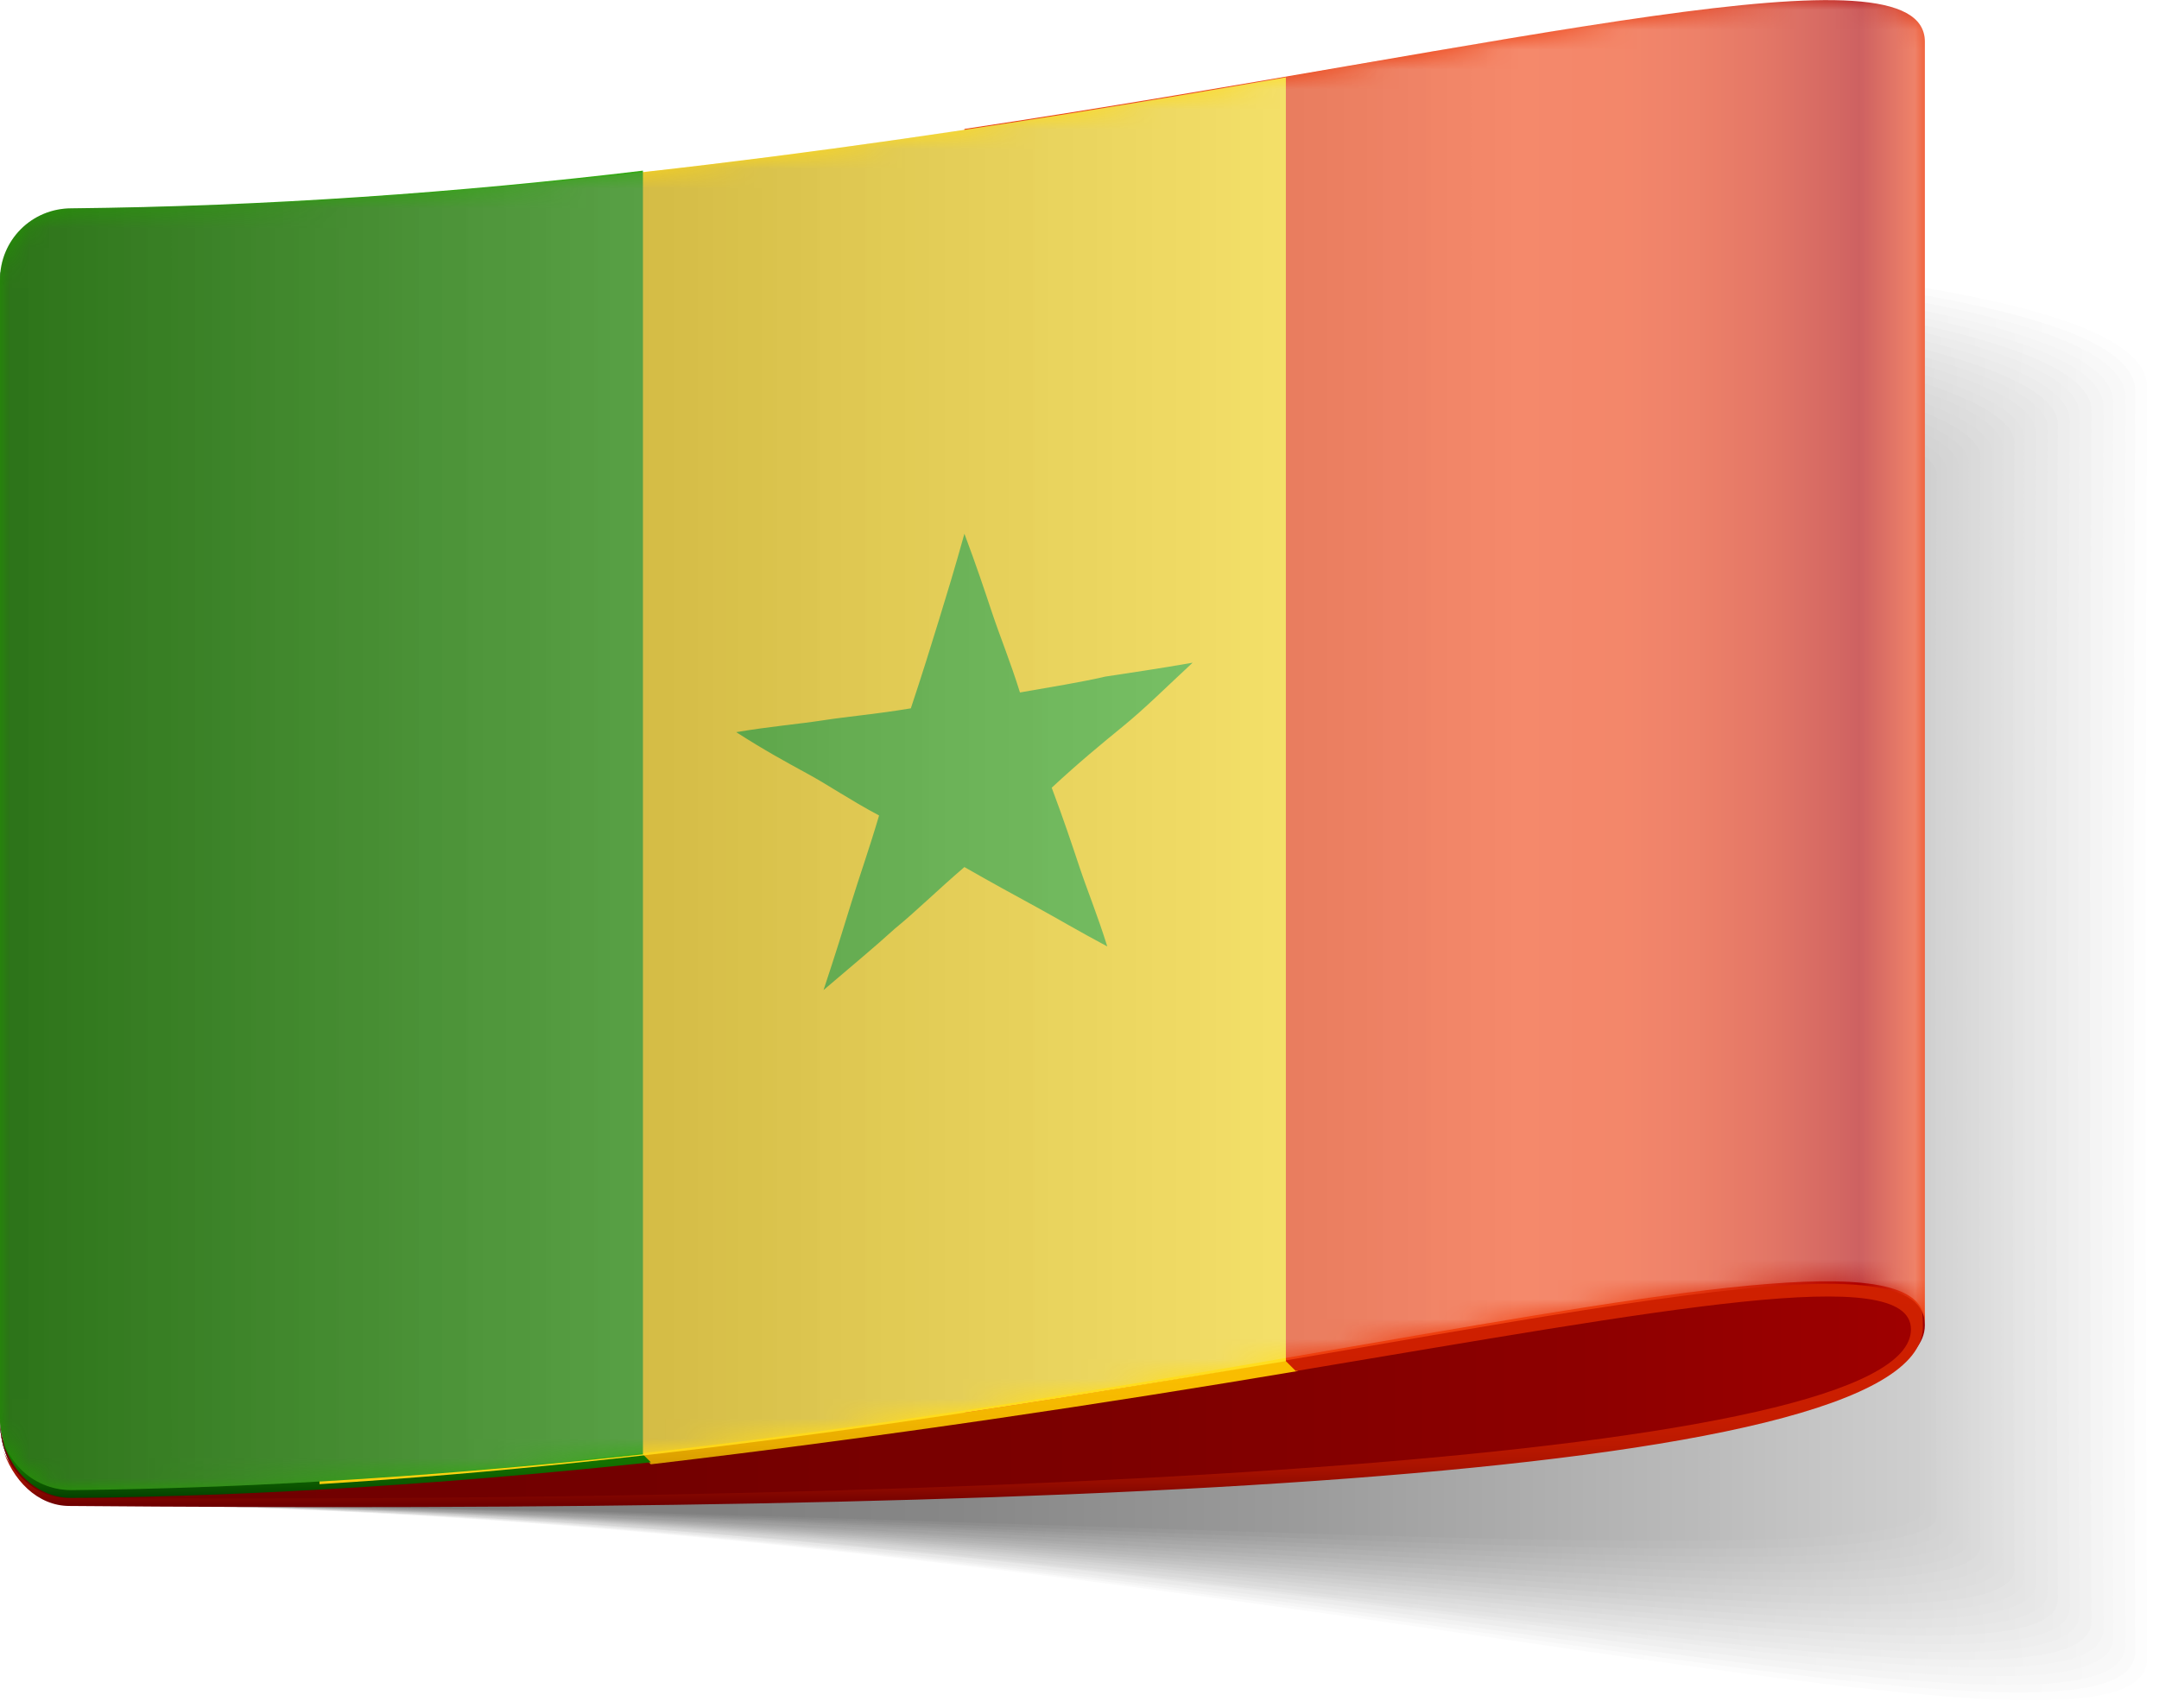 <?xml version="1.0" encoding="utf-8"?>
<!-- Generator: Adobe Illustrator 22.1.0, SVG Export Plug-In . SVG Version: 6.00 Build 0)  -->
<svg version="1.1" id="Layer_1" xmlns="http://www.w3.org/2000/svg" xmlns:xlink="http://www.w3.org/1999/xlink" x="0px" y="0px"
	 viewBox="0 0 108.8 86.1" style="enable-background:new 0 0 108.8 86.1;" xml:space="preserve">
<style type="text/css">
	.st0{fill:url(#SVGID_1_);}
	.st1{fill:url(#SVGID_2_);}
	.st2{fill:url(#SVGID_3_);}
	.st3{fill:url(#SVGID_4_);}
	.st4{fill:url(#SVGID_5_);}
	.st5{fill:url(#SVGID_6_);}
	.st6{fill:url(#SVGID_7_);}
	.st7{fill:url(#SVGID_8_);}
	.st8{fill:url(#SVGID_9_);}
	.st9{fill:url(#SVGID_10_);}
	.st10{fill:url(#SVGID_11_);}
	.st11{fill:url(#SVGID_12_);}
	.st12{fill:url(#SVGID_13_);}
	.st13{fill:url(#SVGID_14_);}
	.st14{fill:url(#SVGID_15_);}
	.st15{fill:url(#SVGID_16_);}
	.st16{fill:url(#SVGID_17_);}
	.st17{fill:url(#SVGID_18_);}
	.st18{fill:url(#SVGID_19_);}
	.st19{fill:url(#SVGID_20_);}
	.st20{fill:url(#SVGID_21_);}
	.st21{fill:url(#SVGID_22_);}
	.st22{fill:url(#SVGID_23_);}
	.st23{fill:none;}
	.st24{fill:url(#SVGID_24_);}
	.st25{fill:url(#SVGID_25_);}
	.st26{fill:url(#SVGID_26_);}
	.st27{fill:url(#SVGID_27_);}
	.st28{fill:url(#SVGID_28_);}
	.st29{fill:url(#SVGID_29_);}
	.st30{fill:url(#SVGID_30_);}
	.st31{fill:url(#SVGID_31_);}
	.st32{fill:url(#SVGID_32_);}
	.st33{filter:url(#Adobe_OpacityMaskFilter);}
	.st34{fill:url(#SVGID_34_);}
	.st35{opacity:0.38;mask:url(#SVGID_33_);}
	.st36{fill:url(#SVGID_35_);}
</style>
<g>
	<g>
		<linearGradient id="SVGID_1_" gradientUnits="userSpaceOnUse" x1="1.500000e-03" y1="48.596" x2="108.782" y2="48.596">
			<stop  offset="0.375" style="stop-color:#FFFFFF"/>
			<stop  offset="1" style="stop-color:#FFFFFF"/>
		</linearGradient>
		<path class="st0" d="M3.6,11.1c-2,0-3.6,1.4-3.6,3.1c0,17.4,0,39.8,0,57.4c0,2.3,1.6,4.2,3.6,4.2C57,76.4,108.8,91.7,108.8,84
			c0-19.2,0-45.5,0-64.7C108.8,11.4,57,11.1,3.6,11.1z"/>
		<linearGradient id="SVGID_2_" gradientUnits="userSpaceOnUse" x1="1.500000e-03" y1="48.374" x2="108.222" y2="48.374">
			<stop  offset="0.375" style="stop-color:#F9F9F9"/>
			<stop  offset="1" style="stop-color:#FDFDFD"/>
		</linearGradient>
		<path class="st1" d="M3.6,11.1c-2,0-3.6,1.4-3.6,3.1c0,17.4,0,39.8,0,57.4c0,2.3,1.6,4.2,3.6,4.2c53.1,0.3,104.6,15.3,104.6,7.8
			c-0.1-19-0.1-45.1,0-64.1C108.2,11.8,56.7,11.1,3.6,11.1z"/>
		<linearGradient id="SVGID_3_" gradientUnits="userSpaceOnUse" x1="1.500000e-03" y1="48.168" x2="107.662" y2="48.168">
			<stop  offset="0.375" style="stop-color:#F3F3F3"/>
			<stop  offset="1" style="stop-color:#FAFAFA"/>
		</linearGradient>
		<path class="st2" d="M3.6,11.1c-2,0-3.6,1.4-3.6,3.1c0,17.4,0,39.8,0,57.4c0,2.3,1.6,4.2,3.6,4.2c52.8,0.3,104.1,14.8,104,7.4
			c-0.1-18.8-0.1-44.7,0-63.5C107.7,12.3,56.5,11.1,3.6,11.1z"/>
		<linearGradient id="SVGID_4_" gradientUnits="userSpaceOnUse" x1="1.500000e-03" y1="47.962" x2="107.103" y2="47.962">
			<stop  offset="0.375" style="stop-color:#EDEDED"/>
			<stop  offset="0.837" style="stop-color:#F4F4F4"/>
			<stop  offset="1" style="stop-color:#F8F8F8"/>
		</linearGradient>
		<path class="st3" d="M3.6,11.1c-2,0-3.6,1.4-3.6,3.1c0,17.4,0,39.8,0,57.4c0,2.3,1.6,4.2,3.6,4.2c52.5,0.3,103.5,14.2,103.5,7.1
			c-0.1-18.6-0.1-44.3,0-62.9C107.1,12.7,56.2,11.1,3.6,11.1z"/>
		<linearGradient id="SVGID_5_" gradientUnits="userSpaceOnUse" x1="1.500000e-03" y1="47.757" x2="106.543" y2="47.757">
			<stop  offset="0.375" style="stop-color:#E7E7E7"/>
			<stop  offset="0.749" style="stop-color:#EEEEEE"/>
			<stop  offset="1" style="stop-color:#F6F6F6"/>
		</linearGradient>
		<path class="st4" d="M3.6,11.1c-2,0-3.6,1.4-3.6,3.1c0,17.4,0,39.8,0,57.4c0,2.3,1.6,4.2,3.6,4.2c52.3,0.3,102.9,13.6,102.9,6.7
			c-0.1-18.4-0.1-43.9,0-62.2C106.6,13.1,55.9,11.2,3.6,11.1z"/>
		<linearGradient id="SVGID_6_" gradientUnits="userSpaceOnUse" x1="1.500000e-03" y1="47.551" x2="105.983" y2="47.551">
			<stop  offset="0.375" style="stop-color:#E1E1E1"/>
			<stop  offset="0.694" style="stop-color:#E8E8E8"/>
			<stop  offset="1" style="stop-color:#F4F4F4"/>
		</linearGradient>
		<path class="st5" d="M3.6,11.1c-2,0-3.6,1.4-3.6,3.1c0,17.4,0,39.8,0,57.4c0,2.3,1.6,4.2,3.6,4.2C55.6,76,106,88.8,106,82.1
			c-0.1-18.2-0.1-43.5,0-61.6C106,13.5,55.6,11.2,3.6,11.1z"/>
		<linearGradient id="SVGID_7_" gradientUnits="userSpaceOnUse" x1="1.500000e-03" y1="47.346" x2="105.423" y2="47.346">
			<stop  offset="0.375" style="stop-color:#DBDBDB"/>
			<stop  offset="0.664" style="stop-color:#E2E2E2"/>
			<stop  offset="1" style="stop-color:#F1F1F1"/>
		</linearGradient>
		<path class="st6" d="M3.6,11.1c-2,0-3.6,1.4-3.6,3.1c0,17.4,0,39.8,0,57.4c0,2.3,1.6,4.2,3.6,4.2c51.7,0.3,101.8,12.5,101.8,5.9
			c-0.1-18-0.1-43.1,0-61C105.4,13.9,55.3,11.2,3.6,11.1z"/>
		<linearGradient id="SVGID_8_" gradientUnits="userSpaceOnUse" x1="1.500000e-03" y1="47.141" x2="104.863" y2="47.141">
			<stop  offset="0.375" style="stop-color:#D5D5D5"/>
			<stop  offset="0.633" style="stop-color:#DCDCDC"/>
			<stop  offset="1" style="stop-color:#EFEFEF"/>
		</linearGradient>
		<path class="st7" d="M3.6,11.1c-2,0-3.6,1.4-3.6,3.1c0,17.4,0,39.8,0,57.4c0,2.3,1.6,4.2,3.6,4.2c51.4,0.3,101.3,12,101.2,5.5
			c-0.1-17.8-0.1-42.6,0-60.4C104.9,14.3,55,11.2,3.6,11.1z"/>
		<linearGradient id="SVGID_9_" gradientUnits="userSpaceOnUse" x1="1.500000e-03" y1="46.937" x2="104.303" y2="46.937">
			<stop  offset="0.375" style="stop-color:#CFCFCF"/>
			<stop  offset="0.609" style="stop-color:#D6D6D6"/>
			<stop  offset="0.951" style="stop-color:#EAEAEA"/>
			<stop  offset="1" style="stop-color:#EDEDED"/>
		</linearGradient>
		<path class="st8" d="M3.6,11.1c-2,0-3.6,1.4-3.6,3.1c0,17.4,0,39.8,0,57.4c0,2.3,1.6,4.2,3.6,4.2c51.1,0.2,100.7,11.4,100.7,5.2
			c-0.1-17.6-0.1-42.2,0-59.8C104.3,14.7,54.8,11.1,3.6,11.1z"/>
		<linearGradient id="SVGID_10_" gradientUnits="userSpaceOnUse" x1="1.500000e-03" y1="46.733" x2="103.743" y2="46.733">
			<stop  offset="0.375" style="stop-color:#C9C9C9"/>
			<stop  offset="0.594" style="stop-color:#D0D0D0"/>
			<stop  offset="0.914" style="stop-color:#E4E4E4"/>
			<stop  offset="1" style="stop-color:#EAEAEA"/>
		</linearGradient>
		<path class="st9" d="M3.6,11.1c-2,0-3.6,1.4-3.6,3.1c0,17.4,0,39.8,0,57.4c0,2.3,1.6,4.2,3.6,4.2c50.8,0.2,100.1,10.8,100.1,4.8
			c-0.1-17.4-0.1-41.8,0-59.2C103.8,15.2,54.5,11.1,3.6,11.1z"/>
		<linearGradient id="SVGID_11_" gradientUnits="userSpaceOnUse" x1="1.500000e-03" y1="46.529" x2="103.183" y2="46.529">
			<stop  offset="0.375" style="stop-color:#C3C3C3"/>
			<stop  offset="0.578" style="stop-color:#CACACA"/>
			<stop  offset="0.874" style="stop-color:#DEDEDE"/>
			<stop  offset="1" style="stop-color:#E8E8E8"/>
		</linearGradient>
		<path class="st10" d="M3.6,11.1c-2,0-3.6,1.4-3.6,3.1c0,17.4,0,39.8,0,57.4c0,2.3,1.6,4.2,3.6,4.2c50.6,0.2,99.6,10.3,99.6,4.4
			c-0.1-17.2-0.1-41.4,0-58.6C103.2,15.6,54.2,11.1,3.6,11.1z"/>
		<linearGradient id="SVGID_12_" gradientUnits="userSpaceOnUse" x1="1.500000e-03" y1="46.326" x2="102.623" y2="46.326">
			<stop  offset="0.375" style="stop-color:#BCBCBC"/>
			<stop  offset="0.561" style="stop-color:#C3C3C3"/>
			<stop  offset="0.833" style="stop-color:#D7D7D7"/>
			<stop  offset="1" style="stop-color:#E6E6E6"/>
		</linearGradient>
		<path class="st11" d="M3.6,11.1c-2,0-3.6,1.4-3.6,3.1c0,17.4,0,39.8,0,57.4c0,2.3,1.6,4.2,3.6,4.2c50.3,0.2,99,9.7,99,4
			c-0.1-17-0.1-41,0-58C102.6,16,53.9,11.2,3.6,11.1z"/>
		<linearGradient id="SVGID_13_" gradientUnits="userSpaceOnUse" x1="1.500000e-03" y1="46.123" x2="102.064" y2="46.123">
			<stop  offset="0.375" style="stop-color:#B6B6B6"/>
			<stop  offset="0.55" style="stop-color:#BDBDBD"/>
			<stop  offset="0.806" style="stop-color:#D1D1D1"/>
			<stop  offset="1" style="stop-color:#E4E4E4"/>
		</linearGradient>
		<path class="st12" d="M3.6,11.1c-2,0-3.6,1.4-3.6,3.1c0,17.4,0,39.8,0,57.4c0,2.3,1.6,4.2,3.6,4.2c50,0.2,98.5,9.1,98.4,3.7
			c-0.1-16.8-0.1-40.6,0-57.4C102.1,16.4,53.6,11.2,3.6,11.1z"/>
		<linearGradient id="SVGID_14_" gradientUnits="userSpaceOnUse" x1="1.500000e-03" y1="45.922" x2="101.504" y2="45.922">
			<stop  offset="0.375" style="stop-color:#B0B0B0"/>
			<stop  offset="0.543" style="stop-color:#B7B7B7"/>
			<stop  offset="0.788" style="stop-color:#CBCBCB"/>
			<stop  offset="1" style="stop-color:#E1E1E1"/>
		</linearGradient>
		<path class="st13" d="M3.6,11.1c-2,0-3.6,1.4-3.6,3.1c0,17.4,0,39.8,0,57.4c0,2.3,1.6,4.2,3.6,4.2c49.7,0.2,97.9,8.6,97.9,3.3
			c-0.1-16.6-0.1-40.2,0-56.8C101.5,16.8,53.4,11.2,3.6,11.1z"/>
		<linearGradient id="SVGID_15_" gradientUnits="userSpaceOnUse" x1="1.500000e-03" y1="45.721" x2="100.944" y2="45.721">
			<stop  offset="0.375" style="stop-color:#AAAAAA"/>
			<stop  offset="0.534" style="stop-color:#B1B1B1"/>
			<stop  offset="0.767" style="stop-color:#C5C5C5"/>
			<stop  offset="1" style="stop-color:#DFDFDF"/>
		</linearGradient>
		<path class="st14" d="M3.6,11.1c-2,0-3.6,1.4-3.6,3.1c0,17.4,0,39.8,0,57.4c0,2.3,1.6,4.2,3.6,4.2c49.4,0.2,97.3,8,97.3,2.9
			c-0.1-16.3-0.1-39.8,0-56.2C101,17.2,53.1,11.2,3.6,11.1z"/>
		<linearGradient id="SVGID_16_" gradientUnits="userSpaceOnUse" x1="1.500000e-03" y1="45.52" x2="100.384" y2="45.52">
			<stop  offset="0.375" style="stop-color:#A4A4A4"/>
			<stop  offset="0.526" style="stop-color:#ABABAB"/>
			<stop  offset="0.748" style="stop-color:#BFBFBF"/>
			<stop  offset="1" style="stop-color:#DDDDDD"/>
		</linearGradient>
		<path class="st15" d="M3.6,11.1c-2,0-3.6,1.4-3.6,3.1c0,17.4,0,39.8,0,57.4c0,2.3,1.6,4.2,3.6,4.2c49.1,0.2,96.8,7.4,96.8,2.5
			c-0.1-16.1-0.1-39.4,0-55.5C100.4,17.7,52.8,11.2,3.6,11.1z"/>
		<linearGradient id="SVGID_17_" gradientUnits="userSpaceOnUse" x1="1.500000e-03" y1="45.322" x2="99.824" y2="45.322">
			<stop  offset="0.375" style="stop-color:#9E9E9E"/>
			<stop  offset="0.521" style="stop-color:#A5A5A5"/>
			<stop  offset="0.735" style="stop-color:#B9B9B9"/>
			<stop  offset="0.99" style="stop-color:#D9D9D9"/>
			<stop  offset="1" style="stop-color:#DADADA"/>
		</linearGradient>
		<path class="st16" d="M3.6,11.1c-2,0-3.6,1.4-3.6,3.1c0,17.4,0,39.8,0,57.4c0,2.3,1.6,4.2,3.6,4.2c48.9,0.2,96.2,6.9,96.2,2.1
			c-0.1-15.9-0.1-39,0-54.9C99.8,18.1,52.5,11.2,3.6,11.1z"/>
		<linearGradient id="SVGID_18_" gradientUnits="userSpaceOnUse" x1="1.500000e-03" y1="45.124" x2="99.264" y2="45.124">
			<stop  offset="0.375" style="stop-color:#989898"/>
			<stop  offset="0.515" style="stop-color:#9F9F9F"/>
			<stop  offset="0.72" style="stop-color:#B3B3B3"/>
			<stop  offset="0.963" style="stop-color:#D3D3D3"/>
			<stop  offset="1" style="stop-color:#D8D8D8"/>
		</linearGradient>
		<path class="st17" d="M3.6,11.1c-2,0-3.6,1.4-3.6,3.1c0,17.4,0,39.8,0,57.4c0,2.3,1.6,4.2,3.6,4.2c48.6,0.1,95.7,6.3,95.6,1.8
			c-0.1-15.7-0.1-38.6,0-54.3C99.3,18.5,52.2,11.2,3.6,11.1z"/>
		<linearGradient id="SVGID_19_" gradientUnits="userSpaceOnUse" x1="1.500000e-03" y1="44.928" x2="98.704" y2="44.928">
			<stop  offset="0.375" style="stop-color:#929292"/>
			<stop  offset="0.509" style="stop-color:#999999"/>
			<stop  offset="0.706" style="stop-color:#ADADAD"/>
			<stop  offset="0.94" style="stop-color:#CDCDCD"/>
			<stop  offset="1" style="stop-color:#D6D6D6"/>
		</linearGradient>
		<path class="st18" d="M3.6,11.1c-2,0-3.6,1.4-3.6,3.1c0,17.4,0,39.8,0,57.4c0,2.3,1.6,4.2,3.6,4.2c48.3,0.1,95.1,5.7,95.1,1.4
			c-0.1-15.5-0.1-38.2,0-53.7C98.7,18.9,52,11.2,3.6,11.1z"/>
		<linearGradient id="SVGID_20_" gradientUnits="userSpaceOnUse" x1="1.500000e-03" y1="44.734" x2="98.144" y2="44.734">
			<stop  offset="0.375" style="stop-color:#8C8C8C"/>
			<stop  offset="0.504" style="stop-color:#939393"/>
			<stop  offset="0.693" style="stop-color:#A7A7A7"/>
			<stop  offset="0.918" style="stop-color:#C7C7C7"/>
			<stop  offset="1" style="stop-color:#D4D4D4"/>
		</linearGradient>
		<path class="st19" d="M3.6,11.1c-2,0-3.6,1.4-3.6,3.1c0,17.4,0,39.8,0,57.4c0,2.3,1.6,4.2,3.6,4.2c48,0.1,94.5,5.2,94.5,1
			c-0.1-15.3-0.1-37.8,0-53.1C98.2,19.3,51.7,11.2,3.6,11.1z"/>
		<linearGradient id="SVGID_21_" gradientUnits="userSpaceOnUse" x1="1.500000e-03" y1="44.544" x2="97.584" y2="44.544">
			<stop  offset="0.375" style="stop-color:#868686"/>
			<stop  offset="0.501" style="stop-color:#8D8D8D"/>
			<stop  offset="0.685" style="stop-color:#A1A1A1"/>
			<stop  offset="0.903" style="stop-color:#C1C1C1"/>
			<stop  offset="1" style="stop-color:#D1D1D1"/>
		</linearGradient>
		<path class="st20" d="M3.6,11.1c-2,0-3.6,1.4-3.6,3.1c0,17.4,0,39.8,0,57.4c0,2.3,1.6,4.2,3.6,4.2c47.7,0.1,94,4.6,94,0.6
			c-0.1-15.1-0.1-37.4,0-52.5C97.6,19.7,51.4,11.2,3.6,11.1z"/>
		<linearGradient id="SVGID_22_" gradientUnits="userSpaceOnUse" x1="1.500000e-03" y1="44.367" x2="97.024" y2="44.367">
			<stop  offset="0.375" style="stop-color:#808080"/>
			<stop  offset="0.496" style="stop-color:#878787"/>
			<stop  offset="0.674" style="stop-color:#9B9B9B"/>
			<stop  offset="0.885" style="stop-color:#BBBBBB"/>
			<stop  offset="1" style="stop-color:#CFCFCF"/>
		</linearGradient>
		<path class="st21" d="M3.6,11.1c-2,0-3.6,1.4-3.6,3.1c0,17.4,0,39.8,0,57.4c0,2.3,1.6,4.2,3.6,4.2C51.1,75.9,97.1,79.8,97,76
			c0-14.9,0-37,0-51.9C97.1,20.1,51.1,11.5,3.6,11.1z"/>
	</g>
	<g>
		<linearGradient id="SVGID_23_" gradientUnits="userSpaceOnUse" x1="1.500000e-03" y1="67.054" x2="97.024" y2="67.054">
			<stop  offset="0" style="stop-color:#700000"/>
			<stop  offset="0.328" style="stop-color:#730000"/>
			<stop  offset="0.591" style="stop-color:#7D0000"/>
			<stop  offset="0.83" style="stop-color:#8E0000"/>
			<stop  offset="1" style="stop-color:#9F0000"/>
		</linearGradient>
		<path class="st22" d="M0,71.6c0,2.3,1.6,4.2,3.6,4.2c47.5,0.3,93.4-1.9,93.4-9C97,45.2,0,71.6,0,71.6z"/>
		<g>
			<polygon class="st23" points="0.2,72.7 0.2,72.7 0.2,72.7 			"/>
			<path class="st23" d="M0.2,72.7c0.1,0.2,0.1,0.4,0.2,0.6C0.3,73.1,0.2,72.9,0.2,72.7L0.2,72.7z"/>
			<linearGradient id="SVGID_24_" gradientUnits="userSpaceOnUse" x1="0.388" y1="57.354" x2="0.388" y2="75.978">
				<stop  offset="0.35" style="stop-color:#DFDFDF"/>
				<stop  offset="0.645" style="stop-color:#DDDDDD"/>
				<stop  offset="0.752" style="stop-color:#D6D6D6"/>
				<stop  offset="0.828" style="stop-color:#CBCBCB"/>
				<stop  offset="0.889" style="stop-color:#BABABA"/>
				<stop  offset="0.941" style="stop-color:#A4A4A4"/>
				<stop  offset="0.987" style="stop-color:#898989"/>
				<stop  offset="1" style="stop-color:#808080"/>
			</linearGradient>
			<path class="st24" d="M0.4,73.3C0.4,73.3,0.4,73.3,0.4,73.3C0.4,73.3,0.4,73.3,0.4,73.3z"/>
			<linearGradient id="SVGID_25_" gradientUnits="userSpaceOnUse" x1="45.046" y1="58.308" x2="45.046" y2="75.819">
				<stop  offset="0.35" style="stop-color:#FBBF00"/>
				<stop  offset="0.645" style="stop-color:#F9BD00"/>
				<stop  offset="0.752" style="stop-color:#F2B600"/>
				<stop  offset="0.828" style="stop-color:#E7AB00"/>
				<stop  offset="0.889" style="stop-color:#D69A00"/>
				<stop  offset="0.941" style="stop-color:#C08400"/>
				<stop  offset="0.987" style="stop-color:#A56900"/>
				<stop  offset="1" style="stop-color:#9C6000"/>
			</linearGradient>
			<path class="st25" d="M65.4,69.1L56.2,60c-10.7,1.4-21.9,3.6-31.5,5.7l8.1,8.1C44.7,72.4,55.9,70.7,65.4,69.1z"/>
			<linearGradient id="SVGID_26_" gradientUnits="userSpaceOnUse" x1="16.41" y1="58.307" x2="16.41" y2="75.819">
				<stop  offset="0.35" style="stop-color:#209300"/>
				<stop  offset="0.645" style="stop-color:#1F9100"/>
				<stop  offset="0.752" style="stop-color:#1D8A00"/>
				<stop  offset="0.828" style="stop-color:#197F00"/>
				<stop  offset="0.889" style="stop-color:#136E00"/>
				<stop  offset="0.941" style="stop-color:#0C5800"/>
				<stop  offset="0.987" style="stop-color:#033D00"/>
				<stop  offset="1" style="stop-color:#003400"/>
			</linearGradient>
			<path class="st26" d="M0.4,73.3C0.4,73.3,0.4,73.3,0.4,73.3c0.6,1.3,1.8,2.2,3.2,2.2c10-0.1,19.8-0.8,29.2-1.8l-8.1-8.1
				C10.6,68.7,0,71.6,0,71.6v0l0.2,1.2C0.2,72.9,0.3,73.1,0.4,73.3z"/>
			<linearGradient id="SVGID_27_" gradientUnits="userSpaceOnUse" x1="48.598" y1="58.31" x2="48.598" y2="75.819">
				<stop  offset="0.35" style="stop-color:#CF2000"/>
				<stop  offset="0.645" style="stop-color:#CD1F00"/>
				<stop  offset="0.752" style="stop-color:#C61D00"/>
				<stop  offset="0.828" style="stop-color:#BB1900"/>
				<stop  offset="0.889" style="stop-color:#AA1300"/>
				<stop  offset="0.941" style="stop-color:#940C00"/>
				<stop  offset="0.987" style="stop-color:#790300"/>
				<stop  offset="1" style="stop-color:#700000"/>
			</linearGradient>
			<path class="st27" d="M56.2,60l9.1,9.1C83.9,66,96.3,63.6,96.3,67c0,6.6-45.2,8.8-92.7,8.5c-0.1,0-0.3,0-0.4,0
				c-1.3-0.1-2.3-1-2.9-2.1c0,0,0,0,0,0c-0.1-0.2-0.2-0.4-0.2-0.6l0,0.1c0.5,1.7,1.8,3,3.4,3c47.5,0.4,93.3-1.1,93.4-9
				C97,57.2,77.6,57.1,56.2,60z"/>
			<linearGradient id="SVGID_28_" gradientUnits="userSpaceOnUse" x1="9.035000e-02" y1="58.305" x2="9.035000e-02" y2="75.82">
				<stop  offset="0.35" style="stop-color:#DFDFDF"/>
				<stop  offset="0.645" style="stop-color:#DDDDDD"/>
				<stop  offset="0.752" style="stop-color:#D6D6D6"/>
				<stop  offset="0.828" style="stop-color:#CBCBCB"/>
				<stop  offset="0.889" style="stop-color:#BABABA"/>
				<stop  offset="0.941" style="stop-color:#A4A4A4"/>
				<stop  offset="0.987" style="stop-color:#898989"/>
				<stop  offset="1" style="stop-color:#808080"/>
			</linearGradient>
			<path class="st28" d="M0.2,72.7L0.2,72.7L0,71.6C0,72,0.1,72.4,0.2,72.7L0.2,72.7L0.2,72.7z"/>
		</g>
		<g>
			<linearGradient id="SVGID_29_" gradientUnits="userSpaceOnUse" x1="1.536546e-03" y1="35.601" x2="97.025" y2="35.601">
				<stop  offset="0" style="stop-color:#CF2000"/>
				<stop  offset="2.097060e-02" style="stop-color:#D12201"/>
				<stop  offset="0.243" style="stop-color:#E23309"/>
				<stop  offset="0.487" style="stop-color:#EC3D0E"/>
				<stop  offset="0.791" style="stop-color:#EF4010"/>
				<stop  offset="0.842" style="stop-color:#EC3D0F"/>
				<stop  offset="0.882" style="stop-color:#E2330D"/>
				<stop  offset="0.919" style="stop-color:#D12208"/>
				<stop  offset="0.954" style="stop-color:#B90A03"/>
				<stop  offset="0.966" style="stop-color:#AF0000"/>
				<stop  offset="1" style="stop-color:#EF4010"/>
			</linearGradient>
			<path class="st29" d="M97,66.8c0-21.6,0-43.1,0-64.7c0-5.1-20.5,0.2-48.4,4.4c0,17.2,0,45.7,0,64.7C76.5,67,97.1,61.7,97,66.8z"
				/>
			<g>
				<linearGradient id="SVGID_30_" gradientUnits="userSpaceOnUse" x1="1.829931e-03" y1="39.323" x2="97.025" y2="39.323">
					<stop  offset="0" style="stop-color:#FBBF00"/>
					<stop  offset="2.097060e-02" style="stop-color:#FBC102"/>
					<stop  offset="0.243" style="stop-color:#FDD213"/>
					<stop  offset="0.487" style="stop-color:#FFDC1D"/>
					<stop  offset="0.791" style="stop-color:#FFDF20"/>
					<stop  offset="0.842" style="stop-color:#FDDC1E"/>
					<stop  offset="0.882" style="stop-color:#F8D219"/>
					<stop  offset="0.919" style="stop-color:#EEC111"/>
					<stop  offset="0.954" style="stop-color:#E1A905"/>
					<stop  offset="0.966" style="stop-color:#DB9F00"/>
					<stop  offset="1" style="stop-color:#FFDF20"/>
				</linearGradient>
				<path class="st30" d="M16.1,10.1v64.7C34,73.7,51,70.9,64.8,68.6c0-15.7,0-42.5,0-64.7C51,6.3,34,9,16.1,10.1z"/>
			</g>
			<g>
				<linearGradient id="SVGID_31_" gradientUnits="userSpaceOnUse" x1="1.500000e-03" y1="41.934" x2="97.024" y2="41.934">
					<stop  offset="0" style="stop-color:#209200"/>
					<stop  offset="3.044128e-02" style="stop-color:#239503"/>
					<stop  offset="0.25" style="stop-color:#33A613"/>
					<stop  offset="0.491" style="stop-color:#3DB01D"/>
					<stop  offset="0.791" style="stop-color:#40B320"/>
					<stop  offset="0.841" style="stop-color:#3DB01E"/>
					<stop  offset="0.881" style="stop-color:#33A619"/>
					<stop  offset="0.918" style="stop-color:#229511"/>
					<stop  offset="0.953" style="stop-color:#0B7D06"/>
					<stop  offset="0.966" style="stop-color:#007200"/>
					<stop  offset="1" style="stop-color:#40B320"/>
				</linearGradient>
				<path class="st31" d="M3.6,10.5c-2,0-3.6,1.6-3.6,3.6c0,19.1,0,38.3,0,57.4c0,2,1.6,3.6,3.6,3.6c9.8-0.1,19.6-0.8,28.8-1.8
					c0-15.8,0-49,0-64.7C23.2,9.7,13.4,10.4,3.6,10.5z"/>
			</g>
		</g>
		<g>
			<linearGradient id="SVGID_32_" gradientUnits="userSpaceOnUse" x1="1.744210e-03" y1="38.402" x2="97.024" y2="38.402">
				<stop  offset="0" style="stop-color:#209200"/>
				<stop  offset="3.044128e-02" style="stop-color:#239503"/>
				<stop  offset="0.25" style="stop-color:#33A613"/>
				<stop  offset="0.491" style="stop-color:#3DB01D"/>
				<stop  offset="0.791" style="stop-color:#40B320"/>
				<stop  offset="0.841" style="stop-color:#3DB01E"/>
				<stop  offset="0.881" style="stop-color:#33A619"/>
				<stop  offset="0.918" style="stop-color:#229511"/>
				<stop  offset="0.953" style="stop-color:#0B7D06"/>
				<stop  offset="0.966" style="stop-color:#007200"/>
				<stop  offset="1" style="stop-color:#40B320"/>
			</linearGradient>
			<path class="st32" d="M51.4,34.9c-0.5-1.6-1-2.8-1.4-4c-0.4-1.2-0.8-2.4-1.4-4c-0.5,1.8-0.9,3.1-1.3,4.4
				c-0.4,1.3-0.8,2.6-1.4,4.4c-1.8,0.3-3.1,0.4-4.4,0.6c-1.3,0.2-2.6,0.3-4.4,0.6c1.4,0.9,2.5,1.5,3.6,2.1c1.1,0.6,2.1,1.3,3.6,2.1
				c-0.5,1.7-1,3.1-1.4,4.4c-0.4,1.3-0.8,2.6-1.4,4.4c1.4-1.2,2.5-2.1,3.6-3.1c1.1-0.9,2.1-1.9,3.5-3.1c1.4,0.8,2.5,1.4,3.6,2
				c1.1,0.6,2.1,1.2,3.6,2c-0.5-1.6-1-2.8-1.4-4c-0.4-1.2-0.8-2.4-1.4-4c1.4-1.3,2.5-2.2,3.6-3.1c1.1-0.9,2.1-1.9,3.5-3.2
				c-1.7,0.3-3.1,0.5-4.4,0.7C54.4,34.4,53.1,34.6,51.4,34.9z"/>
		</g>
		<defs>
			<filter id="Adobe_OpacityMaskFilter" filterUnits="userSpaceOnUse" x="0" y="0" width="97" height="75.2">
				<feColorMatrix  type="matrix" values="1 0 0 0 0  0 1 0 0 0  0 0 1 0 0  0 0 0 1 0"/>
			</filter>
		</defs>
		<mask maskUnits="userSpaceOnUse" x="0" y="0" width="97" height="75.2" id="SVGID_33_">
			<g class="st33">
				<g>
					<linearGradient id="SVGID_34_" gradientUnits="userSpaceOnUse" x1="0" y1="37.598" x2="97.024" y2="37.598">
						<stop  offset="0" style="stop-color:#000000"/>
						<stop  offset="0.791" style="stop-color:#FFFFFF"/>
						<stop  offset="0.806" style="stop-color:#F8F8F8"/>
						<stop  offset="0.829" style="stop-color:#E4E4E4"/>
						<stop  offset="0.856" style="stop-color:#C4C4C4"/>
						<stop  offset="0.886" style="stop-color:#979797"/>
						<stop  offset="0.919" style="stop-color:#5E5E5E"/>
						<stop  offset="0.954" style="stop-color:#191919"/>
						<stop  offset="0.966" style="stop-color:#000000"/>
						<stop  offset="1" style="stop-color:#BFBFBF"/>
					</linearGradient>
					<path class="st34" d="M3.6,10.5L3.6,10.5c-2,0-3.6,1.6-3.6,3.6h0c0,19.1,0,38.3,0,57.4l0,0c0,2,1.6,3.6,3.6,3.6l0,0
						c47.5-0.4,93.5-16.1,93.4-8.4c0-21.6,0-43.1,0-64.7C97.1-5.6,51.2,10.2,3.6,10.5z"/>
				</g>
			</g>
		</mask>
		<g class="st35">
			<linearGradient id="SVGID_35_" gradientUnits="userSpaceOnUse" x1="0" y1="37.598" x2="97.024" y2="37.598">
				<stop  offset="0" style="stop-color:#404040"/>
				<stop  offset="0.791" style="stop-color:#FFFFFF"/>
				<stop  offset="0.966" style="stop-color:#FFFFFF"/>
				<stop  offset="1" style="stop-color:#FFFFFF"/>
			</linearGradient>
			<path class="st36" d="M3.6,10.5L3.6,10.5c-2,0-3.6,1.6-3.6,3.6h0c0,19.1,0,38.3,0,57.4l0,0c0,2,1.6,3.6,3.6,3.6l0,0
				c47.5-0.4,93.5-16.1,93.4-8.4c0-21.6,0-43.1,0-64.7C97.1-5.6,51.2,10.2,3.6,10.5z"/>
		</g>
	</g>
</g>
</svg>
